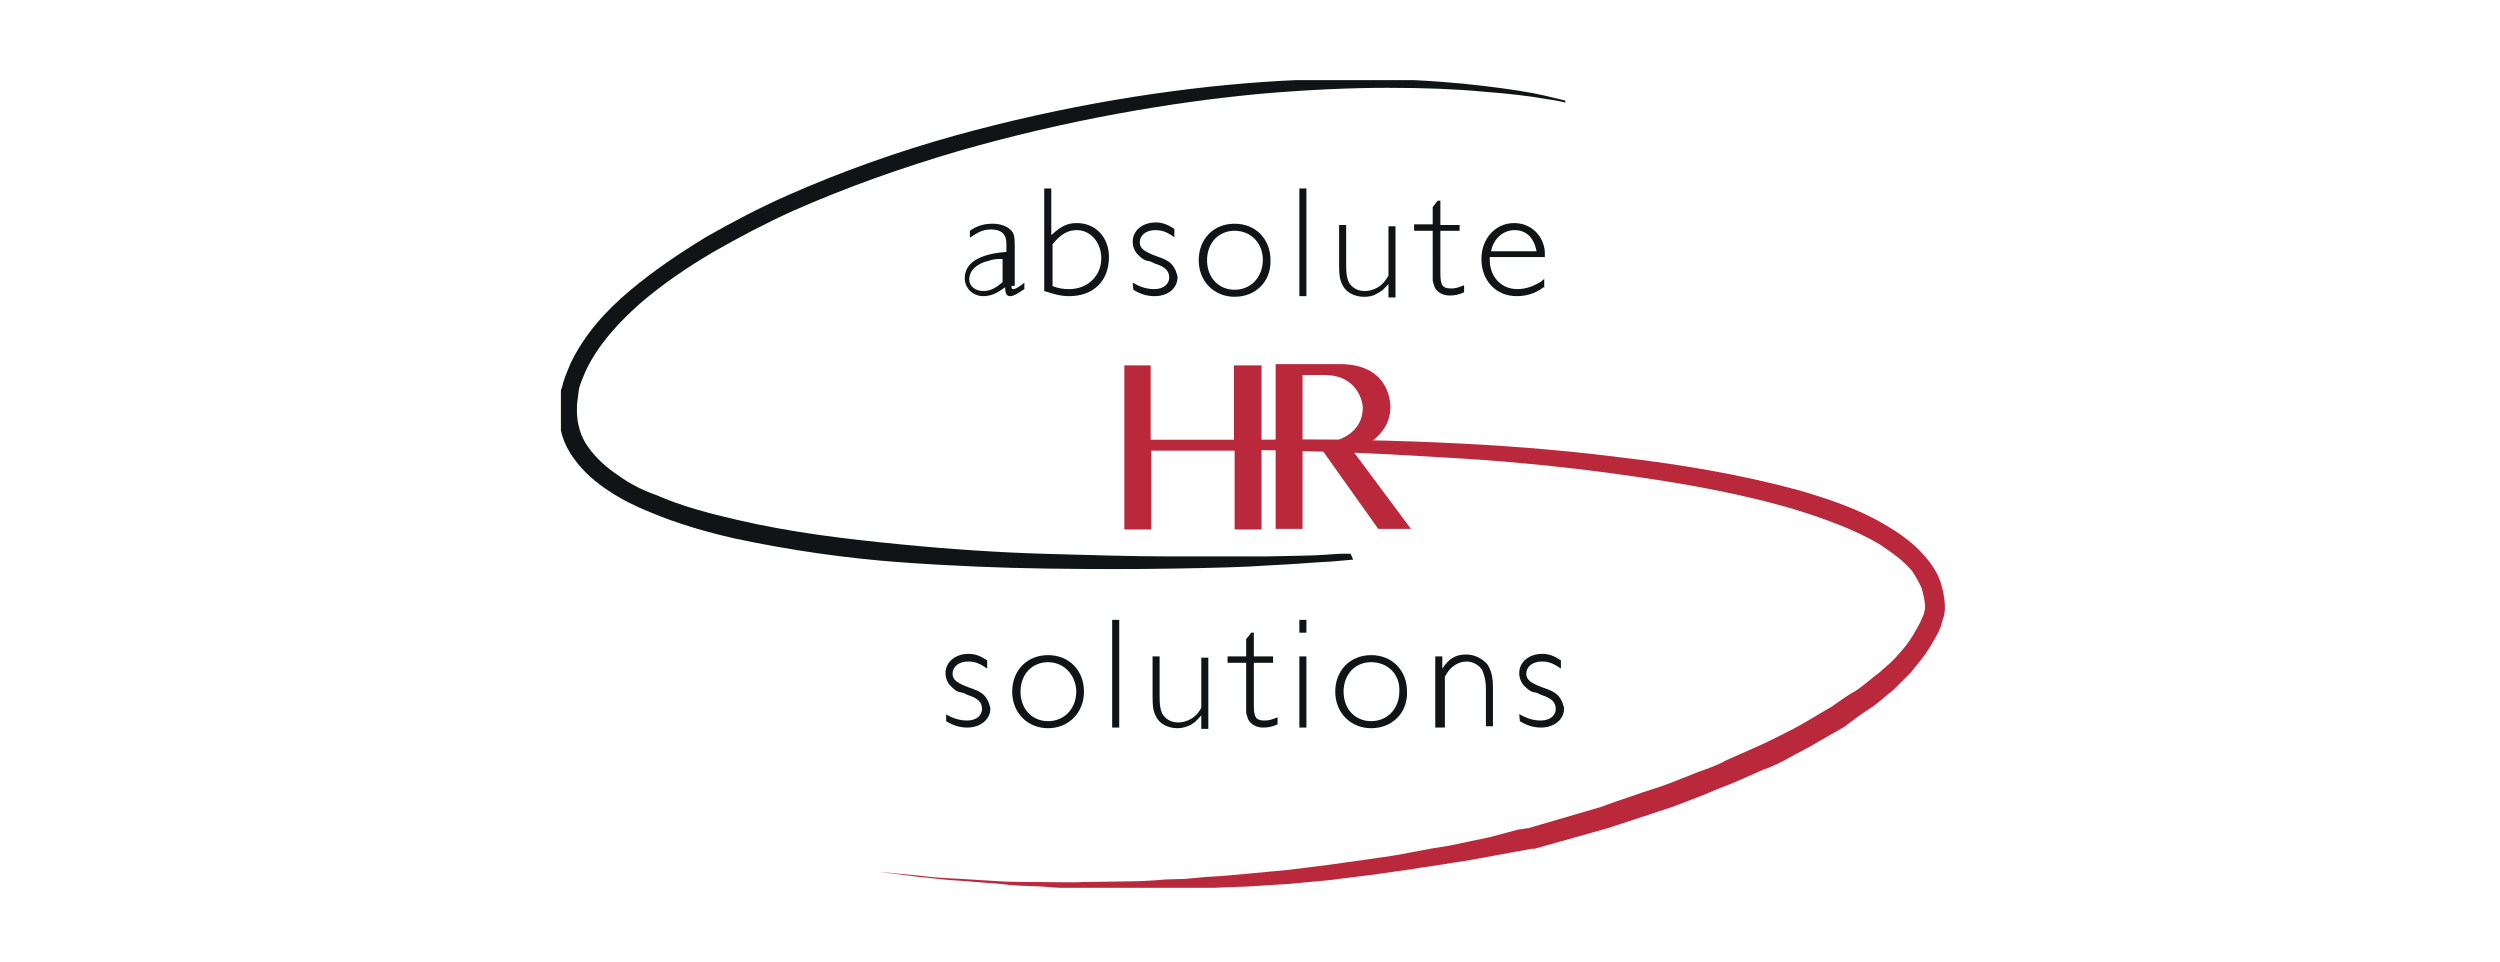 <?xml version="1.0" encoding="utf-8"?>
<!-- Generator: Adobe Illustrator 18.1.1, SVG Export Plug-In . SVG Version: 6.00 Build 0)  -->
<svg version="1.1" id="Layer_11" xmlns="http://www.w3.org/2000/svg" xmlns:xlink="http://www.w3.org/1999/xlink" x="0px" y="0px"
	 viewBox="0 0 390 150" enable-background="new 0 0 390 150" xml:space="preserve">
<g>
	<path fill="#101416" d="M157.8,44.6c0,0.4,0,0.5,0.3,0.5s1-0.4,1.7-1v1c-1.3,0.9-1.8,1.1-2.2,1.1c-0.5,0-0.8-0.3-0.8-1.4
		c-1.3,1-2.3,1.4-3.4,1.4c-1.7,0-2.9-1.3-2.9-2.8c0-2.4,2.3-3.8,6.5-4.1V38c0-1.5-0.8-2.2-2.4-2.2c-1.1,0-1.9,0.3-3.3,1.3V36
		c1.3-0.9,2.4-1.1,3.6-1.1s2.2,0.4,2.8,1c0.5,0.5,0.6,1,0.6,2.5v6.2 M156.5,40.4c-1.1,0-1.4,0-2.3,0.3c-1.8,0.4-3,1.5-3,2.9
		c0,1,0.9,1.8,2.2,1.8c1,0,1.9-0.4,3-1.4v-3.6H156.5z"/>
	<path fill="#101416" d="M164.1,36.6c1.5-1.4,2.5-1.8,3.9-1.8c2.9,0,5,2.2,5,5.3c0,3.7-2.4,6.1-6.2,6.1c-1.3,0-2.4-0.3-3.9-0.8V29.4
		h1.1v7.2 M164.1,44.6c1,0.4,1.8,0.5,2.7,0.5c2.8,0,5-2,5-4.8c0-2.5-1.7-4.4-3.8-4.4c-1.4,0-2.5,0.6-3.8,2.2V44.6z"/>
	<path fill="#101416" d="M176.7,44.1c1.4,0.8,2.4,1,3.4,1c1.4,0,2.3-0.8,2.3-1.8c0-1-0.6-1.7-2.3-2.2c-0.5-0.3-0.9-0.4-1.1-0.4
		c-0.5-0.1-0.9-0.4-1.3-0.8c-0.6-0.5-1-1.3-1-2.2c0-1.7,1.5-3,3.6-3c1,0,1.8,0.3,2.9,1v1.3c-1.3-0.9-2-1.1-3-1.1
		c-1.4,0-2.4,0.8-2.4,1.9c0,1,0.8,1.5,2.7,2.2c1.8,0.6,2.4,1.1,2.9,2.2c0.1,0.4,0.3,0.8,0.3,1c0,1.8-1.5,3-3.6,3
		c-1.1,0-2.2-0.3-3.3-1L176.7,44.1"/>
	<path fill="#101416" d="M192.6,46.3c-3.2,0-5.6-2.4-5.6-5.7s2.3-5.7,5.6-5.7s5.6,2.4,5.6,5.7C198.3,43.9,195.9,46.3,192.6,46.3
		 M192.6,36c-2.5,0-4.3,1.9-4.3,4.6c0,2.7,1.8,4.6,4.3,4.6s4.4-1.9,4.4-4.7C197,37.9,195.1,36,192.6,36z"/>
	<rect x="202.7" y="29.4" fill="#101416" width="1.1" height="16.8"/>
	<path fill="#101416" d="M216.6,44.3c-0.8,0.9-1,1.1-1.8,1.5c-0.6,0.4-1.3,0.5-2,0.5c-1.4,0-2.7-0.6-3.3-1.7
		c-0.5-0.9-0.6-1.7-0.6-3.3v-6.2h1.1v6.2c0,1.4,0.1,2,0.4,2.7c0.5,0.9,1.4,1.4,2.5,1.4c1.4,0,2.7-0.8,3.3-1.8
		c0.1-0.1,0.3-0.4,0.4-0.6v-7.7h1.1v11.1h-1.1L216.6,44.3"/>
	<path fill="#101416" d="M224.7,31.4v3.7h3V36h-3v6.7c0,1.9,0.4,2.3,1.7,2.3c0.6,0,1-0.1,2-0.5v1.1c-0.9,0.4-1.5,0.5-2.3,0.5
		c-1,0-1.9-0.5-2.3-1.3c-0.1-0.4-0.3-0.8-0.3-1.1V36h-2.9v-1h2.9v-2.7l0.8-1h0.4"/>
	<path fill="#101416" d="M240.8,44.8c-1.3,1-2.7,1.4-4.2,1.4c-3.2,0-5.5-2.4-5.5-5.8c0-3.2,2.2-5.6,5.1-5.6c2.3,0,4.2,1.5,4.7,3.8
		c0.1,0.4,0.1,0.8,0.1,1.5h-8.6c0,0.1,0,0.3,0,0.4c0,2.7,1.8,4.6,4.3,4.6c1.3,0,2.4-0.4,3.6-1.1c0.1-0.1,0.4-0.3,0.6-0.5v1.4
		 M239.7,39.2c-0.4-2.2-1.7-3.3-3.4-3.3c-1.8,0-3.3,1.3-3.7,3.3H239.7z"/>
	<path fill="#101416" d="M147.5,111.4c1.4,0.8,2.4,1,3.4,1c1.4,0,2.3-0.8,2.3-1.8c0-1-0.6-1.7-2.3-2.2c-0.5-0.3-0.9-0.4-1.1-0.4
		c-0.5-0.1-0.9-0.4-1.3-0.8c-0.6-0.5-1-1.3-1-2.2c0-1.7,1.5-3,3.6-3c1,0,1.8,0.3,2.9,1v1.3c-1.3-0.9-2-1.1-3-1.1
		c-1.4,0-2.4,0.8-2.4,1.9c0,1,0.8,1.5,2.7,2.2c1.8,0.6,2.4,1.1,2.9,2.2c0.1,0.4,0.3,0.8,0.3,1c0,1.7-1.5,3-3.6,3
		c-1.1,0-2.2-0.3-3.3-1V111.4"/>
	<path fill="#101416" d="M163.5,113.6c-3.2,0-5.6-2.4-5.6-5.7c0-3.3,2.3-5.7,5.6-5.7c3.3,0,5.6,2.4,5.6,5.7
		C169.1,111.2,166.7,113.6,163.5,113.6 M163.5,103.3c-2.5,0-4.3,1.9-4.3,4.6s1.8,4.6,4.3,4.6c2.5,0,4.4-1.9,4.4-4.7
		C167.8,105.2,165.9,103.3,163.5,103.3z"/>
	<rect x="173.5" y="96.7" fill="#101416" width="1.1" height="16.8"/>
	<path fill="#101416" d="M187.4,111.6c-0.8,0.9-1,1.1-1.7,1.5c-0.6,0.3-1.3,0.5-2,0.5c-1.4,0-2.7-0.6-3.3-1.7
		c-0.5-0.9-0.6-1.7-0.6-3.3v-6.2h1.1v6.2c0,1.4,0.1,2,0.4,2.7c0.5,0.9,1.4,1.4,2.5,1.4c1.4,0,2.7-0.8,3.3-1.8
		c0.1-0.1,0.3-0.4,0.3-0.6v-7.7h1.1v11.1h-1.1V111.6"/>
	<path fill="#101416" d="M195.6,98.7v3.7h3v1h-3v6.7c0,1.9,0.4,2.3,1.7,2.3c0.6,0,1-0.1,2-0.5v1.1c-0.9,0.4-1.5,0.5-2.3,0.5
		c-1,0-1.9-0.5-2.3-1.3c-0.1-0.4-0.3-0.8-0.3-1.1v-7.7h-2.9v-1h2.9v-2.7l0.8-1L195.6,98.7"/>
	<path fill="#101416" d="M202.7,96.7h1.1v2h-1.1V96.7z M202.7,102.4h1.1v11.1h-1.1V102.4z"/>
	<path fill="#101416" d="M213.9,113.6c-3.2,0-5.6-2.4-5.6-5.7c0-3.3,2.3-5.7,5.6-5.7c3.3,0,5.6,2.4,5.6,5.7
		C219.6,111.2,217.2,113.6,213.9,113.6 M213.9,103.3c-2.5,0-4.3,1.9-4.3,4.6s1.8,4.6,4.3,4.6c2.5,0,4.4-1.9,4.4-4.7
		C218.4,105.2,216.5,103.3,213.9,103.3z"/>
	<path fill="#101416" d="M225,113.5h-1.1v-11.1h1.1v1.9c1-1.5,2-2.2,3.7-2.2c1.3,0,2.5,0.6,3.3,1.5c0.6,0.9,0.9,1.9,0.9,3.7v6h-1.1
		v-5.8c0-1.5-0.3-2.3-0.6-3c-0.5-0.8-1.5-1.3-2.4-1.3c-1.4,0-2.7,0.9-3.4,2.4v7.9"/>
	<path fill="#101416" d="M237,111.4c1.4,0.8,2.4,1,3.4,1c1.4,0,2.3-0.8,2.3-1.8c0-1-0.6-1.7-2.3-2.2c-0.5-0.3-0.9-0.4-1.1-0.4
		c-0.5-0.1-0.9-0.4-1.3-0.8c-0.6-0.5-1-1.3-1-2.2c0-1.7,1.5-3,3.6-3c1,0,1.8,0.3,2.9,1v1.3c-1.3-0.9-2-1.1-3-1.1
		c-1.4,0-2.4,0.8-2.4,1.9c0,1,0.8,1.5,2.7,2.2c1.8,0.6,2.4,1.1,2.9,2.2c0.1,0.4,0.3,0.8,0.3,1c0,1.7-1.5,3-3.6,3
		c-1.1,0-2.2-0.3-3.3-1L237,111.4"/>
	<g>
		<g>
			<defs>
				<rect id="SVGID_1_" x="87.5" y="12.5" width="215.9" height="126"/>
			</defs>
			<clipPath id="SVGID_2_">
				<use xlink:href="#SVGID_1_"  overflow="visible"/>
			</clipPath>
			<path clip-path="url(#SVGID_2_)" fill="#101416" d="M211.1,87.3c0,0-1.1,0.1-3.4,0.3c-2.3,0.1-5.5,0.4-9.7,0.6
				c-4.2,0.3-9.3,0.4-15,0.5c-5.8,0.1-12.3,0.1-19.6,0c-7.1-0.1-14.9-0.4-23.1-1c-8.1-0.6-16.8-1.8-25.7-3.7
				c-4.4-1-8.9-2.3-13.2-4.1c-2.2-0.9-4.3-1.9-6.4-3.3c-2-1.3-3.9-2.9-5.5-5.1s-2.4-4.7-2.3-7.5c0-0.6,0-1.1,0.1-1.8l0.1-1l0.3-0.9
				c0.3-1.3,0.8-2.4,1.3-3.6c2.2-4.6,5.6-8.3,9.3-11.4s7.7-5.8,11.8-8.3c4.2-2.4,8.4-4.6,12.7-6.5c8.6-3.8,17.4-6.9,26-9.3
				c17.3-4.8,33.9-7.4,48.1-8.4c14.4-1,26.3-0.4,34.5,0.6c4.2,0.5,7.4,1,9.5,1.5c2.2,0.5,3.3,0.8,3.3,0.8v0.3c0,0-1.1-0.3-3.3-0.6
				c-2.2-0.4-5.5-0.8-9.5-1.1c-4.2-0.4-9.1-0.6-15-0.6c-5.7,0-12.3,0.3-19.4,0.9c-14.1,1.3-30.6,4.1-47.6,9
				c-8.5,2.5-17.1,5.5-25.7,9.3c-4.2,1.9-8.4,4.1-12.4,6.4c-4.1,2.4-7.9,5-11.4,8c-3.4,3-6.6,6.5-8.5,10.5c-0.4,1-0.9,2-1.1,3
				l-0.1,0.8l-0.1,0.8c-0.1,0.5-0.1,1.1-0.1,1.7c0,2,0.6,4.1,1.8,5.7c1.3,1.8,2.9,3.2,4.7,4.4c1.8,1.3,3.8,2.3,5.8,3
				c4.1,1.8,8.4,2.9,12.7,3.9c8.6,2,17.1,3,25.3,3.8c8.1,0.8,15.8,1.3,22.9,1.5s13.6,0.4,19.4,0.4c5.8,0,10.8,0,15,0
				c4.2-0.1,7.4-0.1,9.7-0.3s3.4-0.1,3.4-0.1L211.1,87.3"/>
		</g>
		<g>
			<defs>
				<rect id="SVGID_3_" x="87.5" y="12.5" width="215.9" height="126"/>
			</defs>
			<clipPath id="SVGID_4_">
				<use xlink:href="#SVGID_3_"  overflow="visible"/>
			</clipPath>
			<path clip-path="url(#SVGID_4_)" fill="#BA283B" d="M195.1,68.6c9.5-0.1,19.2,0,28.7,0.4c9.5,0.4,19.1,1.1,28.6,2.3
				c9.5,1.1,19.1,2.7,28.3,5.2c4.7,1.4,9.3,2.9,13.6,5.5c2.2,1.3,4.3,2.8,6,4.8c0.9,1,1.7,2.2,2.2,3.4s0.8,2.7,0.9,4.1v-0.1
				c0,0.4,0,0.6,0,0.9s-0.1,0.5-0.1,0.8c-0.1,0.5-0.3,0.9-0.4,1.4c-0.1,0.4-0.3,0.9-0.5,1.3l-0.6,1.1c-0.8,1.5-1.8,2.9-2.9,4.2
				l-0.8,1l-0.9,0.9l-1.8,1.8c-1.3,1-2.5,2.2-3.8,3s-2.7,1.9-3.9,2.8l-4.2,2.4c-1.4,0.9-2.8,1.5-4.2,2.3c-1.4,0.8-2.8,1.5-4.3,2
				l-4.3,1.9c-1.4,0.6-2.9,1.1-4.4,1.8l-4.4,1.7c-1.5,0.6-3,1-4.4,1.5l-6.7,2.2l-11.4,3.2l0,0h-0.4l-6,1.1c-2.2,0.4-4.2,0.8-6.4,1.1
				c-2.2,0.4-4.2,0.6-6.4,1c-2.2,0.3-4.2,0.6-6.4,0.9s-4.2,0.5-6.4,0.8l-6.4,0.6l-6.4,0.4c-2.2,0.1-4.3,0.1-6.4,0.3l-3.2,0.1h-3.2
				c-2.2,0-4.3,0.1-6.4,0l-6.4-0.1c-2.2,0-4.3-0.1-6.4-0.3c-2.2-0.1-4.3-0.1-6.4-0.4l-6.4-0.5c-2.2-0.1-4.2-0.4-6.4-0.6l-6.4-0.8
				l6.4,0.6c2.2,0.3,4.2,0.4,6.4,0.5l6.4,0.4c2.2,0.1,4.3,0.1,6.4,0.1c2.2,0,4.3,0.1,6.4,0l6.4-0.1c2.2,0,4.2-0.1,6.4-0.3l3.2-0.1
				l3.2-0.3c2.2-0.1,4.2-0.3,6.4-0.5l6.4-0.6l6.4-0.8c2.2-0.3,4.2-0.6,6.4-0.9s4.2-0.6,6.2-1s4.2-0.8,6.2-1.1c2-0.4,4.2-0.9,6.2-1.3
				l3-0.8l1.5-0.4l0.8-0.1c0.4-0.1,0.8-0.1,1.1-0.1h-0.4l0,0l11.3-3.3l2.2-0.8l4.4-1.5c1.5-0.5,2.9-0.9,4.4-1.5l4.3-1.7
				c1.4-0.5,2.9-1,4.3-1.8l4.3-1.9c1.4-0.6,2.8-1.3,4.2-2s2.8-1.4,4.1-2.2l3.9-2.3c1.3-0.9,2.5-1.8,3.8-2.5c1.3-0.9,2.4-1.9,3.6-2.8
				l1.7-1.5l0.8-0.8l0.8-0.9c1-1.1,1.8-2.3,2.5-3.6l0.5-0.9c0.1-0.3,0.3-0.6,0.4-0.9s0.3-0.6,0.3-0.9c0-0.1,0.1-0.3,0.1-0.4
				c0-0.1,0-0.3,0-0.3v-0.1c0-1-0.3-1.9-0.5-2.8c-0.4-0.9-0.9-1.8-1.5-2.7c-1.4-1.7-3.2-2.9-5.1-4.2c-3.9-2.3-8.4-3.9-12.8-5.3
				c-9-2.7-18.4-4.3-27.8-5.6c-9.4-1.3-18.9-2.2-28.5-2.7c-9.5-0.6-19.1-1-28.6-1.1L195.1,68.6"/>
		</g>
	</g>
	<polyline fill="#BA283B" points="175.4,57 175.4,82.6 179.6,82.6 179.6,70.3 192.6,70.3 192.6,82.6 196.8,82.6 196.8,57 192.5,57 
		192.5,68.6 179.5,68.6 179.5,57 175.4,57 	"/>
	<path fill="#BA283B" d="M211.1,70.4c0,0,5.8-1.8,5.8-6.9c0-1.1-0.4-6.7-7.9-6.7c-7.6,0-10,0-10,0v25.7h4.2V70.4h3.2l8.6,12.1h5.1
		L211.1,70.4 M208.8,68.6h-5.6V58.5c0,0,1.5,0,3.4,0c5.3,0,6,4.4,6,5.1C212.6,67.5,208.8,68.6,208.8,68.6z"/>
</g>
<g>
</g>
<g>
</g>
<g>
</g>
<g>
</g>
<g>
</g>
<g>
</g>
<g>
</g>
<g>
</g>
<g>
</g>
<g>
</g>
</svg>
